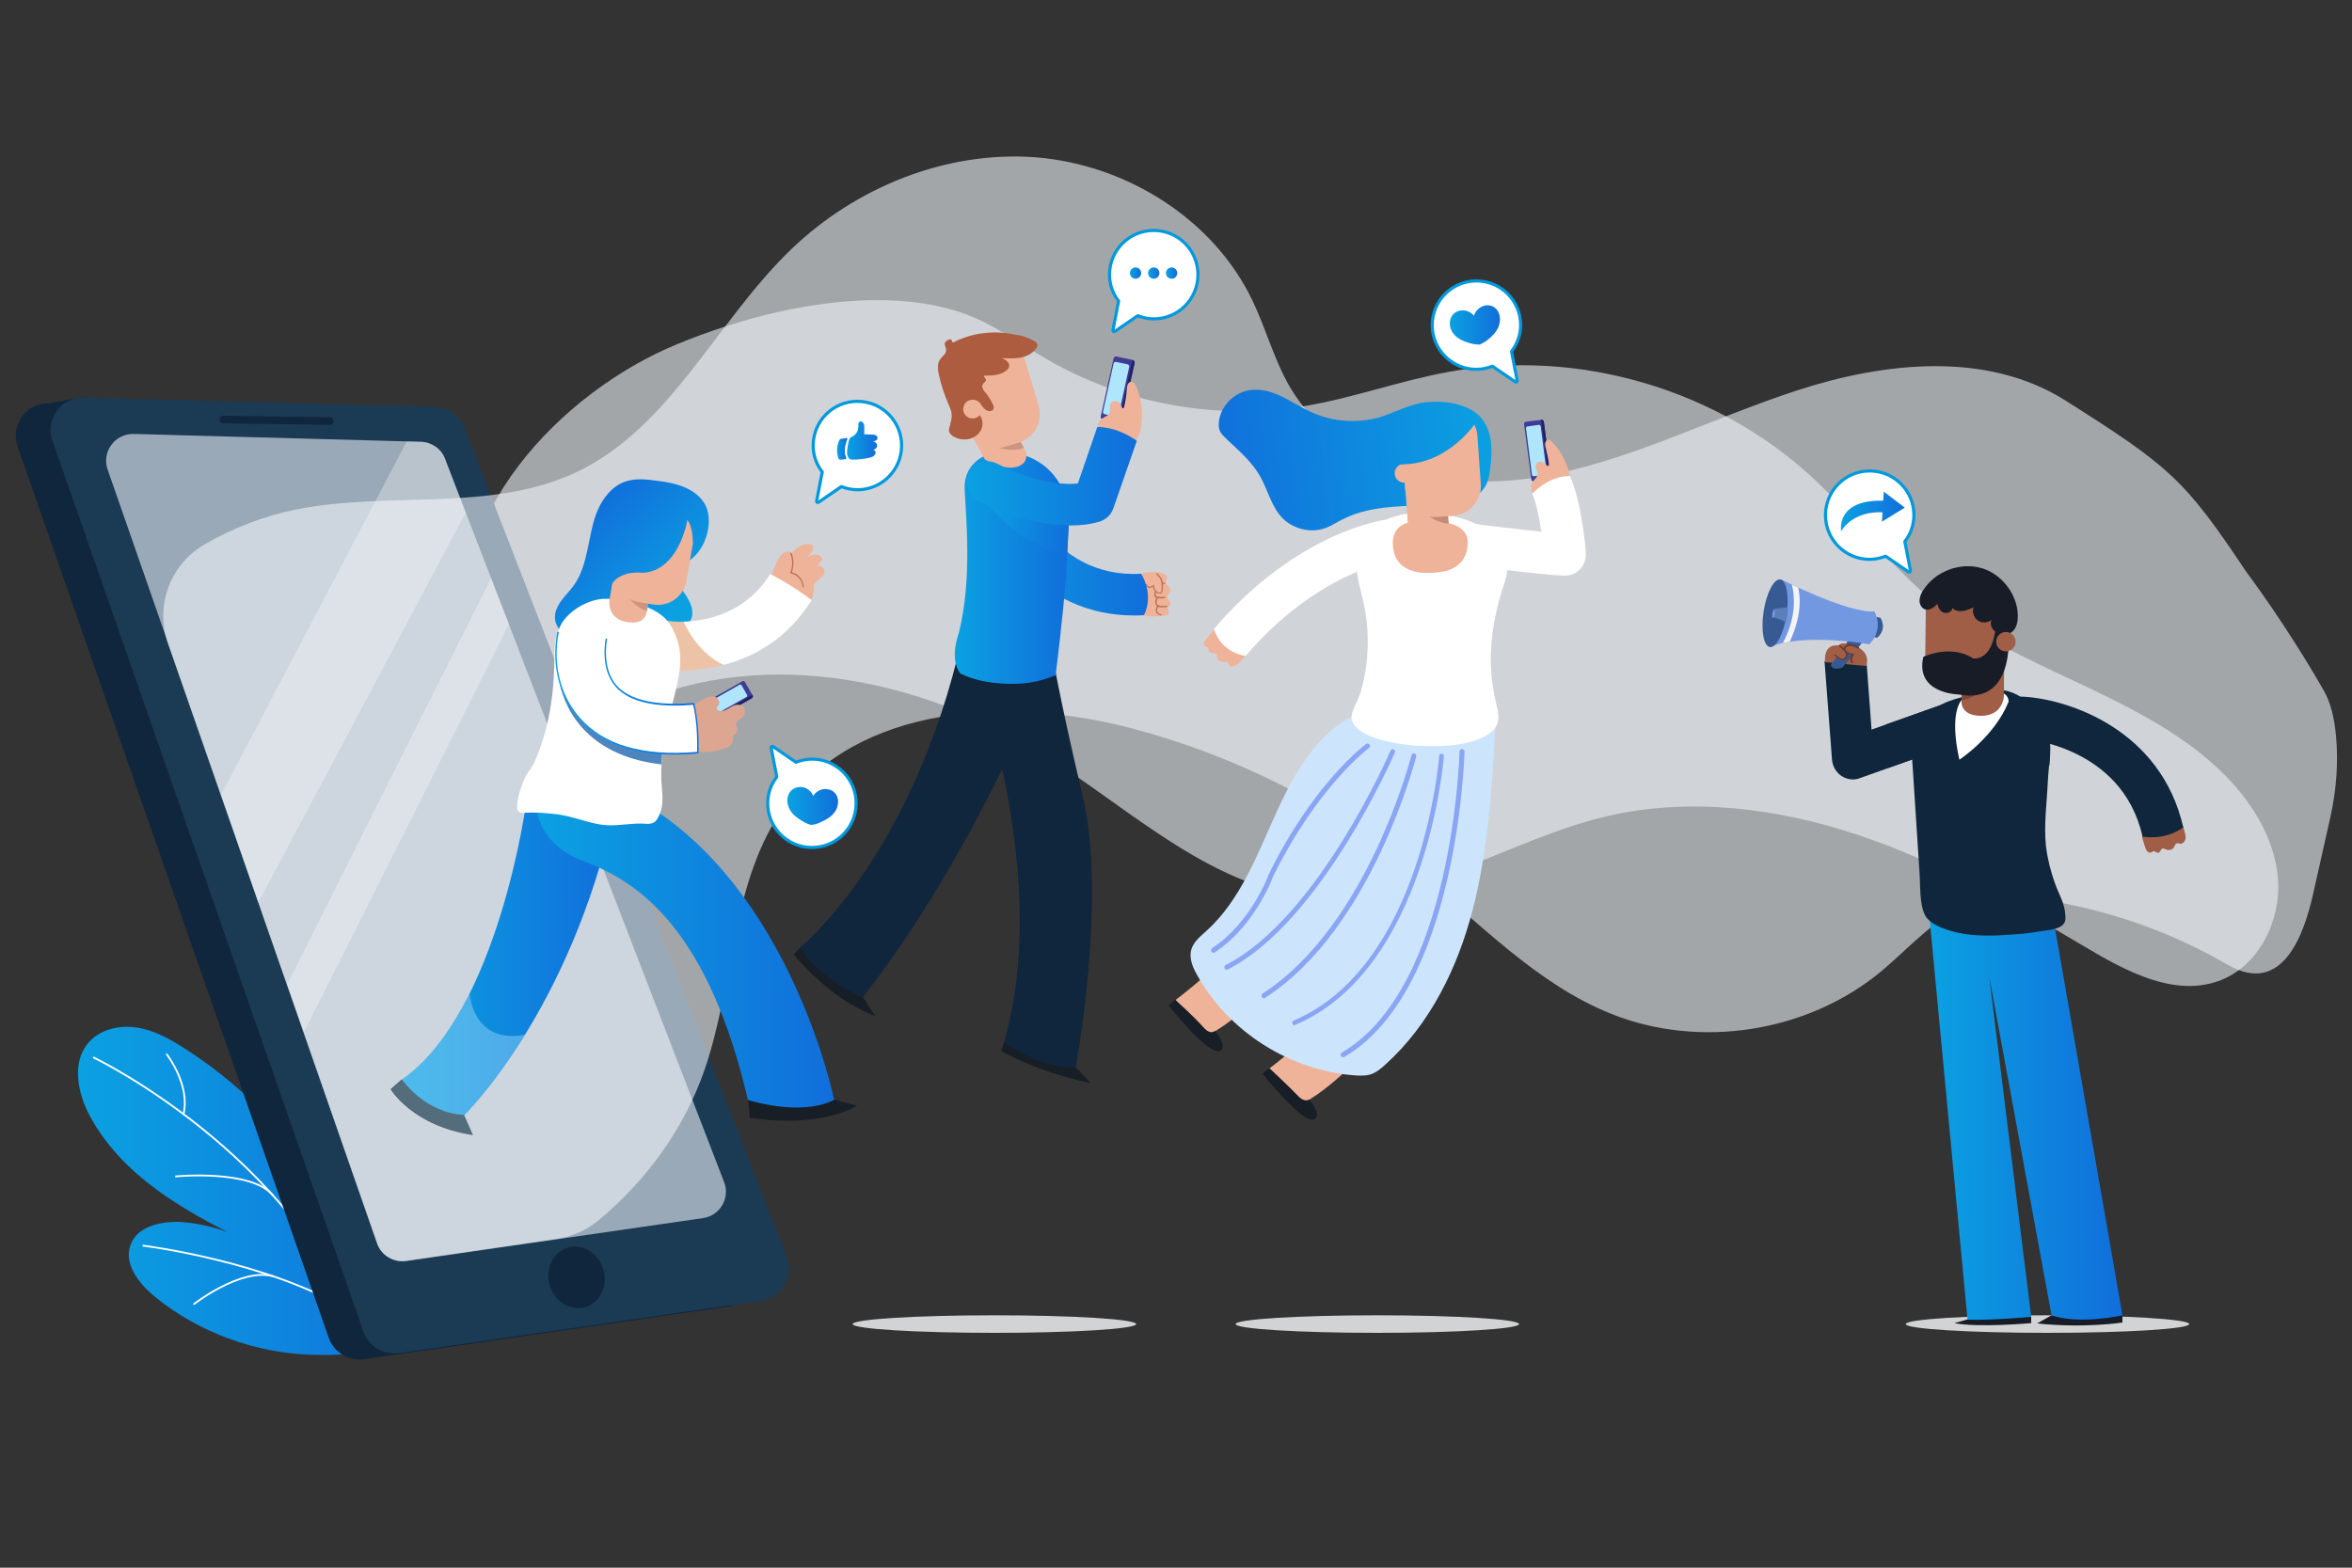 <?xml version="1.0" encoding="utf-8"?>
<!-- Generator: Adobe Illustrator 21.0.0, SVG Export Plug-In . SVG Version: 6.00 Build 0)  -->
<svg version="1.1" xmlns="http://www.w3.org/2000/svg" xmlns:xlink="http://www.w3.org/1999/xlink" x="0px" y="0px"
	 viewBox="0 0 750 500" style="enable-background:new 0 0 750 500;" xml:space="preserve">
<rect x="0" y="0" width="750" height="500" fill="#333333" stroke="none"/>
<style type="text/css">
	.st0{fill:url(#SVGID_1_);}
	.st1{fill:none;stroke:#FFFFFF;stroke-width:0.567;stroke-linecap:round;stroke-miterlimit:10;}
	.st2{opacity:0.6;fill:#EFF3F8;}
	.st3{fill:#10263C;}
	.st4{fill:#1B3A54;}
	.st5{opacity:0.3;fill:#FFFFFF;}
	.st6{fill:#D1D3D4;}
	.st7{fill:#3E3C96;}
	.st8{fill:#212168;}
	.st9{fill:#AFE5FD;}
	.st10{fill:#EEB399;}
	.st11{fill:#BA7356;}
	.st12{fill:url(#SVGID_2_);}
	.st13{fill:#171E26;}
	.st14{fill:url(#SVGID_3_);}
	.st15{fill:url(#SVGID_4_);}
	.st16{fill:#CC957F;}
	.st17{fill:#AD5C40;}
	.st18{fill:url(#SVGID_5_);}
	.st19{fill:#CCE5FC;}
	.st20{fill:#FFFFFF;}
	.st21{fill:url(#SVGID_6_);}
	.st22{fill:#C18B76;}
	.st23{fill:url(#SVGID_7_);}
	.st24{fill:#8AA5F3;}
	.st25{fill:#375A93;}
	.st26{fill:#7298E2;}
	.st27{fill:#5A7FBA;}
	.st28{fill:#F4F4F4;}
	.st29{fill:#A05E47;}
	.st30{fill:#6B3729;}
	.st31{fill:#171C27;}
	.st32{fill:url(#SVGID_8_);}
	.st33{fill:#844535;}
	.st34{fill:#DDA690;}
	.st35{fill:url(#SVGID_9_);}
	.st36{fill:url(#SVGID_10_);}
	.st37{fill:url(#SVGID_11_);}
	.st38{opacity:0.5;fill:#DD8950;}
	.st39{fill:#4F85BF;}
	.st40{fill:url(#SVGID_12_);}
	.st41{fill:url(#SVGID_13_);}
	.st42{opacity:0.4;fill:#AFE5FD;}
	.st43{fill:#FFFFFF;stroke:#0099DD;stroke-linecap:round;stroke-linejoin:round;stroke-miterlimit:10;}
	.st44{fill:url(#SVGID_14_);}
	.st45{fill:url(#SVGID_15_);}
	.st46{fill:url(#SVGID_16_);}
	.st47{fill:url(#SVGID_17_);}
	.st48{fill:url(#SVGID_18_);}
	.st49{fill:url(#SVGID_19_);}
	.st50{fill:url(#SVGID_20_);}
	.st51{fill:url(#SVGID_21_);}
</style>
<g id="Background">
</g>
<g id="Objects">
	<g>
		<g>
			<g>
				<linearGradient id="SVGID_1_" gradientUnits="userSpaceOnUse" x1="24.9" y1="379.823" x2="143.408" y2="379.823">
					<stop  offset="0" style="stop-color:#0BA1E1"/>
					<stop  offset="1" style="stop-color:#116EDB"/>
				</linearGradient>
				<path class="st0" d="M49.4,413.6c-5-4.1-10-10.4-7.8-16.5c2.2-6.2,10.3-7.8,16.9-7.3c8.6,0.8,16.9,3.5,24.2,8.1
					c-21-10-43-21.5-54-41.9c-3.9-7.2-5.9-16.9-0.7-23.2c3.6-4.4,9.8-5.9,15.4-5.1c5.6,0.8,10.7,3.6,15.5,6.7
					c21.6,13.8,39.4,33.5,50.8,56.4c-3.2-8.8-2.3-19,2.5-27c1.6-2.7,3.8-5.3,6.7-6.5c4.7-2,10.3-0.2,14.3,3
					c6.4,5.1,9.7,13.5,10,21.7c0.3,8.2-2.1,16.3-5.5,23.8c-3.8,8.3-9.5,16.7-16.9,22.2c-5.9,4.4-14,4.3-21.1,4.1
					C81.6,431.6,63.5,425.1,49.4,413.6z"/>
				<g>
					<path class="st1" d="M29.9,337.3c0,0,63.6,30.6,84.8,88.8"/>
					<path class="st1" d="M124.8,361c0,0,5.1,42.1-11.9,60.4"/>
					<path class="st1" d="M45.7,397.3c0,0,39.7,4.9,65.8,20.8"/>
					<path class="st1" d="M53.2,336.3c0,0,7.6,9.8,5.3,19.1"/>
					<path class="st1" d="M56.1,375.2c0,0,23.9-2.3,30.9,6"/>
					<path class="st1" d="M139.2,379.8c0,0-3.5,11.2-15.4,16.6"/>
					<path class="st1" d="M61.9,415.9c0,0,14.7-11.5,25-8.9"/>
				</g>
			</g>
			<path class="st2" d="M243.9,100.5c22.5-5.6,47.4-7.3,66.3,0.6c8.3,3.5,15.7,8.9,23.5,13.4c24.6,14.3,54.3,19.7,82.4,15
				c15.5-2.6,30.4-8.1,45.9-10.9c41.6-7.6,86.4,5.7,117.1,34.8c12.7,12,23.1,26.5,36.6,37.7c27.5,22.7,65.9,29.8,91.9,54.3
				c9.8,9.3,17.7,21.4,18.8,34.9c1,13.5-6.3,28.1-19,32.6c-14.3,5.1-29.6-3.2-42.7-11c-23.2-13.8-46.9-27.2-72.5-35.7
				c-25.6-8.5-53.4-12-79.7-5.9c-31.3,7.3-60.1,28.1-92.2,26c-32.8-2.1-58.6-27.3-86.4-44.9c-40.5-25.8-94.1-36.3-136.7-14.4
				c-6.2,3.2-12.4,7.1-19.4,7.7c-12.5,1-23.5-9.6-27.1-21.6c-13.1-43.7,24.8-85.2,61.9-101.9C221.7,107.2,232.5,103.4,243.9,100.5z"
				/>
			<g>
				<path class="st3" d="M239.8,402.6L137,138.2c-1.5-3.9-5.2-6.5-9.4-6.6l-101.7-2.8l0.3-2.1l-10.5,1.9l0,0c-1.7,0-3.2,0.3-4.6,0.9
					l0,0c0,0,0,0,0,0c-4.6,2.1-7.3,7.6-5.5,12.9l99.2,284.2c1.6,4.7,6.4,7.6,11.3,6.9l115.5-16.7
					C238.2,415.7,242.2,408.9,239.8,402.6z"/>
				<path class="st4" d="M16.7,140.5l99.2,284.2c1.6,4.7,6.4,7.6,11.3,6.9l115.5-16.7c6.6-1,10.6-7.8,8.2-14L148.1,136.4
					c-1.5-3.9-5.2-6.5-9.4-6.6l-111.9-3C19.6,126.5,14.3,133.7,16.7,140.5z"/>
				<path class="st2" d="M34.3,149.7l86,246.9c1.3,3.8,5.2,6.2,9.3,5.6l94.6-13.7c5.4-0.8,8.7-6.4,6.7-11.5l-89-230.7
					c-1.2-3.2-4.3-5.3-7.7-5.4l-91.6-2.5C36.6,138.3,32.4,144.1,34.3,149.7z"/>
				
					<ellipse transform="matrix(0.959 -0.283 0.283 0.959 -107.741 68.629)" class="st3" cx="183.8" cy="407.5" rx="8.9" ry="9.9"/>
				<path class="st3" d="M105.3,135.5L71.1,135c-0.6,0-1.1-0.5-1.1-1.1l0-0.2c0-0.6,0.5-1.1,1.1-1.1l34.2,0.5c0.6,0,1.1,0.5,1.1,1.1
					l0,0.2C106.3,135,105.9,135.5,105.3,135.5z"/>
			</g>
			<path class="st2" d="M743.2,260.2c1.8-8.4,2.5-16.9,1.7-25.5c-0.5-5.4-1.6-10.6-4.1-14.8c-12.4-21.6-24.4-37.3-24.5-37.5
				c-19.7-29.5-24.2-33.5-57.9-54.8c-24.9-15.6-57.3-12.2-85.3-3.1c-28,9.1-54.5,23.2-83.5,27.8c-29,4.6-62.9-3.2-78-28.4
				c-5.2-8.7-7.8-18.8-12.2-28c-12.4-26-40.1-43.3-68.8-45.7c-28.7-2.3-57.8,9.5-78.5,29.5c-23.7,22.9-38.2,56.4-67.9,70.7
				c-27.4,13.2-60,6.1-89.8,12.1c-10.3,2.1-20.1,5.9-29.1,11.1c-11,6.3-15.9,19.5-11.8,31.5l66.7,191.4c1.3,3.8,5.2,6.2,9.3,5.6
				l48.1-7c4.7-0.7,9.2-2.6,12.9-5.6c15.4-12.7,27.5-29.2,34.1-48.1c9.7-27.9,8.3-60.2,25.5-84.1c23.6-32.7,71.8-35.3,110.8-25
				c33,8.7,64.2,24.4,90.8,45.8c20.1,16.1,38.3,35.8,62.2,45.3c28.1,11.2,62.2,5.9,85.6-13.3c9.7-8,18.1-18.3,30-22.2
				c8.3-2.7,17.2-1.9,25.8-0.3c19.2,3.4,37.8,10.1,54.7,19.9c0.1,0.1,0.3,0.2,0.4,0.2c17.6,10.2,24.4-10.1,27.2-22.6L743.2,260.2z"
				/>
			<g>
				<path class="st5" d="M141.9,146.3c-1.2-3.2-4.3-5.3-7.7-5.4l-4.5-0.1L70.5,253.5l11.9,34.3l66.1-124.3L141.9,146.3z"/>
				<path class="st5" d="M156.6,184.4L91.6,314l5.3,15.2c20.4-40.5,45.2-89.7,65.4-130.1L156.6,184.4z"/>
			</g>
		</g>
		<g>
			<g>
				<ellipse class="st6" cx="317.1" cy="422.3" rx="45.2" ry="2.8"/>
				<g>
					<g>
						<path class="st7" d="M356.8,134.8l-5.2-1.1c-0.4-0.1-0.7-0.5-0.6-0.9l4.1-18.5c0.1-0.4,0.5-0.7,0.9-0.6l5.2,1.1
							c0.4,0.1,0.7,0.5,0.6,0.9l-4.1,18.5C357.6,134.7,357.2,134.9,356.8,134.8z"/>
						<path class="st8" d="M357.7,134.2l4.1-18.4c0.1-0.4-0.2-0.8-0.6-0.9l-0.1,0l-4.4,19.9l0.1,0
							C357.1,134.9,357.6,134.6,357.7,134.2z"/>
						<path class="st9" d="M356,132.9l-3.8-0.8c-0.3-0.1-0.5-0.4-0.5-0.7l3.4-15.5c0.1-0.3,0.4-0.5,0.7-0.5l3.8,0.8
							c0.3,0.1,0.5,0.4,0.5,0.7l-3.4,15.5C356.7,132.7,356.4,132.9,356,132.9z"/>
					</g>
					<path class="st10" d="M351.9,133.2c0.6-0.4,1.4-0.6,1.8-1.3c0.5-0.8,0-1.9,0.3-2.9c0.3-0.9,1.5-1.4,2.3-1
						c0.7,0.3,1.1,1.1,1.4,1.8c0.1,0.1,0.1,0.3,0.3,0.4c0.3,0.1,0.5-0.3,0.5-0.6c0.4-1.8,0.7-3.6,0.8-5.4c0-0.5,0.1-1.1,0.3-1.6
						c0.2-0.5,0.7-0.9,1.3-0.8c0.7,0.1,1.1,0.8,1.4,1.4c1.8,4.2,2.3,8.9,1.5,13.3c-0.1,0.7-0.3,1.4-0.5,2c-0.3,0.7-0.6,1.3-1,2
						c-0.2,0.4-0.4,0.7-0.7,1c-0.6,0.5-1.4,0.7-2.2,0.7c-3,0.1-5.8-1.3-8.1-3.2c-1-0.8-1.6-1.8-1.3-3.1
						C350.1,134.9,350.9,133.8,351.9,133.2z"/>
					<path class="st10" d="M368.4,182.5c1.2,0,2.4,0.2,3.3,0.9c0.2,0.2,0.4,0.3,0.4,0.6c0.2,0.6-0.5,1.3-0.4,1.9
						c0.1,0.4,0.5,0.7,0.9,1c0.7,0.7,0.8,2,0.1,2.7c-0.2,0.2-0.4,0.3-0.5,0.6c-0.1,0.3,0,0.7,0.3,1c0.2,0.3,0.5,0.6,0.6,0.9
						c0.2,0.4,0.1,0.9-0.2,1.2c-0.2,0.2-0.4,0.3-0.5,0.5c-0.2,0.5,0.3,1.1,0.3,1.6c0,0.3-0.3,0.6-0.6,0.8c-0.3,0.1-0.6,0.2-1,0.2
						c-2,0.2-4.1,0.4-6.1-0.1c-0.2-0.1-0.4-0.1-0.6-0.3c-0.2-0.2-0.3-0.5-0.4-0.7c-1.2-2.8-1.6-5.9-1.4-8.9c0.1-1,0.2-2.8,1.2-3.3
						C365,182.4,367.1,182.5,368.4,182.5z"/>
					<path class="st11" d="M369.8,189.3c-0.1,0-0.2,0-0.3,0c-1-0.2-1.7-1.1-1.9-2.2c-0.3,0.2-0.6,0.4-1,0.4c-0.6,0-1.2-0.4-1.2-1
						c0-0.1,0.1-0.2,0.2-0.2c0.1,0,0.2,0.1,0.2,0.2c0,0.4,0.4,0.6,0.8,0.6c0.5,0,0.9-0.3,1.1-0.5c0.1-0.1,0.2-0.1,0.2,0
						c0.1,0,0.1,0.1,0.1,0.2c0,1,0.7,2,1.6,2.2c0.2,0,0.3,0,0.4,0c0.3-0.1,0.4-0.4,0.4-1.1c0.1-1.4,0-2.8-0.8-3.8
						c-0.1-0.1-0.2-0.2-0.3-0.3c-0.2-0.2-0.4-0.4-0.6-0.7c-0.1-0.1,0-0.2,0.1-0.3c0.1-0.1,0.2,0,0.3,0.1c0.1,0.2,0.3,0.4,0.5,0.6
						c0.1,0.1,0.2,0.2,0.3,0.3c1,1.1,1,2.6,0.9,4.1c0,0.5-0.1,1.2-0.7,1.5C370.1,189.3,370,189.3,369.8,189.3z"/>
					<path class="st11" d="M370.2,190.9c-1,0-1.7-0.2-2-0.7c-0.4-0.7,0.2-1.7,0.2-1.7c0.1-0.1,0.2-0.1,0.3-0.1
						c0.1,0.1,0.1,0.2,0.1,0.3c0,0-0.5,0.7-0.2,1.2c0.2,0.3,0.8,0.7,2.9,0.4c0.1,0,0.2,0.1,0.2,0.2c0,0.1-0.1,0.2-0.2,0.2
						C371,190.8,370.6,190.9,370.2,190.9z"/>
					<path class="st11" d="M371.2,193.7c-0.6,0-1.2,0-1.2,0c-0.8-0.1-1.3-0.4-1.5-0.9c-0.5-1,0.3-2.3,0.4-2.4
						c0.1-0.1,0.2-0.1,0.3-0.1c0.1,0.1,0.1,0.2,0.1,0.3c0,0-0.7,1.2-0.4,2c0.2,0.3,0.6,0.6,1.2,0.6c0,0,0,0,0,0c0,0,1.3,0.1,2,0
						c0.1,0,0.2,0.1,0.2,0.2c0,0.1-0.1,0.2-0.2,0.2C371.8,193.7,371.5,193.7,371.2,193.7z"/>
					<path class="st11" d="M370.1,196.3C370,196.3,370,196.3,370.1,196.3c-0.9-0.3-1.4-0.7-1.5-1.2c-0.3-1,0.5-2,0.6-2
						c0.1-0.1,0.2-0.1,0.3,0c0.1,0.1,0.1,0.2,0,0.3c0,0-0.7,0.9-0.5,1.6c0.1,0.4,0.5,0.7,1.2,0.9c0.1,0,0.2,0.2,0.1,0.3
						C370.2,196.3,370.2,196.3,370.1,196.3z"/>
					<path class="st11" d="M371.4,186.2h-0.7c-0.1,0-0.2-0.1-0.2-0.2c0-0.1,0.1-0.2,0.2-0.2h0.7c0.1,0,0.2,0.1,0.2,0.2
						C371.6,186.1,371.5,186.2,371.4,186.2z"/>
					<linearGradient id="SVGID_2_" gradientUnits="userSpaceOnUse" x1="310.963" y1="171.993" x2="366.007" y2="171.993">
						<stop  offset="0" style="stop-color:#0BA1E1"/>
						<stop  offset="1" style="stop-color:#116EDB"/>
					</linearGradient>
					<path class="st12" d="M363.9,183c-29.9,1.7-39.5-29.3-39.9-30.7c-1-3.5-4.7-5.5-8.2-4.5c-3.5,1-5.6,4.7-4.5,8.2
						c4.1,14.3,19.8,40.3,50.3,40.3c1,0,2.1,0,3.2-0.1C368.1,189.4,363.9,183,363.9,183z"/>
					<path class="st13" d="M255.1,302.3l-2,2.1c0,0,10.7,13.8,26,19.7l-3.9-6.1L255.1,302.3z"/>
					<path class="st13" d="M320.2,332.3l-1,2.9c0,0,11,6.5,28.7,10.3l-4.8-5L320.2,332.3z"/>
					<path class="st3" d="M306.9,203.1c0,0,29.8,71.5,13.3,129.2c0,0,9.9,8.2,22.8,8.2c0,0,10.1-53.8,2.2-86.8
						c-7.8-32.9-10.2-48.1-10.2-48.1L306.9,203.1z"/>
					<path class="st3" d="M337.1,206.4c0,0-24.9,64.5-62,111.7c0,0-13-5.3-20.1-15.8c0,0,36.1-28.8,51.9-99.3L337.1,206.4z"/>
					<linearGradient id="SVGID_3_" gradientUnits="userSpaceOnUse" x1="304.584" y1="181.127" x2="340.852" y2="181.127">
						<stop  offset="0" style="stop-color:#0BA1E1"/>
						<stop  offset="1" style="stop-color:#116EDB"/>
					</linearGradient>
					<path class="st14" d="M316.1,144.6c1.7-0.3,3.6-0.5,5.6-0.5c14,1.8,17.9,12.4,18.9,17.1c0.2,1.5,0.2,3.4,0.2,5.5l-0.8,16.3
						c-1.2,15.5-3.4,32.4-3.4,32.4c-4.1,1.5-7.9,2.9-15.2,2.7c-7.2-0.2-12-1.7-15.2-3.3c-3.6-4.8-0.5-12.7-0.5-12.7
						c4.4-17.5,2.3-36.9,1.9-46.2C307.3,146.8,315.7,144.7,316.1,144.6z"/>
					<linearGradient id="SVGID_4_" gradientUnits="userSpaceOnUse" x1="314.426" y1="168.376" x2="340.852" y2="168.376">
						<stop  offset="0" style="stop-color:#0BA1E1"/>
						<stop  offset="1" style="stop-color:#116EDB"/>
					</linearGradient>
					<path class="st15" d="M340.7,161.9l-26.3-2.2c0,0,7.6,12.7,25.9,17.4l0.5-10.4C340.9,164.9,340.8,163.2,340.7,161.9z"/>
					<g>
						<path class="st10" d="M314,146.5c0,0,9.1,5.5,12.8,0.7c1.1-1.9,0-3.7,0-3.7l0,0l-3.8-7.3l-15-1L314,146.5L314,146.5z"/>
						<path class="st16" d="M312.8,140.7l11.6-1.8l2.1,4C320.6,145,312.8,140.7,312.8,140.7z"/>
						<path class="st10" d="M320,142.6l4.8-1.4c5-1.5,7.9-6.8,6.4-11.8l-4.4-14.8c-1.5-5-6.8-7.9-11.8-6.4l-4.8,1.4
							c-5,1.5-7.9,6.8-6.4,11.8l4.4,14.8C309.6,141.2,315,144.1,320,142.6z"/>
					</g>
					<path class="st17" d="M329.7,108.7c0.4,0.2,0.8,0.5,1,0.9c0.3,0.6-0.1,1.3-0.5,1.8c-1.2,1.5-3.1,2.4-5,2.7
						c-1.9,0.3-3.8,0.2-5.8,0.1c0.6,0.3,1.2,0.5,1.7,1c0.5,0.4,0.8,1.1,0.7,1.7c-0.1,0.5-0.5,0.9-0.8,1.2c-1.9,1.6-4.6,1.7-7.2,1.7
						c-0.2,0.4,0.5,0.8,0.6,1.3c0.1,0.5-0.6,0.9-0.9,1.3c-0.4,0.5-0.3,1.1-0.1,1.6c0.2,0.5,0.6,1,1,1.4c0.9,1.1,1.6,2.3,2.2,3.6
						c0.2,0.3,0.3,0.7,0.3,1.1c-0.1,0.8-1,1.2-1.8,1c-0.7-0.2-1.3-0.8-1.8-1.4c-0.5-0.6-0.9-1.3-1.5-1.7c-0.2-0.1-0.4-0.2-0.7-0.2
						c-0.4,0-0.7,0.4-0.8,0.8c-0.2,0.8,0.2,1.6,0.7,2.3c0.5,0.6,1.2,1.1,1.6,1.8c0.9,1.3,0.9,3.1,0.2,4.5c-0.7,1.4-2.2,2.4-3.7,2.8
						c-1.8,0.4-3.8,0.1-5.4-1c-0.5-0.4-1-0.9-1.1-1.5c0-0.3,0-0.7,0.1-1c0.4-1.6,1-3.2,0.7-4.9c-0.2-1-0.6-1.9-1-2.8
						c-1.3-3-2.3-6.1-3-9.2c-0.4-1.7-0.6-3.6,0.4-5c0.7-1,2-1.8,1.9-3c0-0.8-0.6-1.5-0.4-2.2c0.1-0.3,0.4-0.6,0.7-0.8
						c0.5-0.3,1.2-0.6,1.5-0.1c0.1,0.3,0.1,0.7,0.4,0.7c0.1,0,0.2,0,0.3-0.1c6.1-3.1,13.2-3.8,19.8-2.3
						C326,107,327.9,107.7,329.7,108.7z"/>
					
						<ellipse transform="matrix(0.889 -0.457 0.457 0.889 -25.303 156.359)" class="st10" cx="310.3" cy="130.4" rx="3" ry="3"/>
					<linearGradient id="SVGID_5_" gradientUnits="userSpaceOnUse" x1="308.298" y1="151.928" x2="362.415" y2="151.928">
						<stop  offset="0" style="stop-color:#0BA1E1"/>
						<stop  offset="1" style="stop-color:#116EDB"/>
					</linearGradient>
					<path class="st18" d="M349.9,136.2l-6.2,18c-9.6,1-21.4-4-25.5-6.2c-3.2-1.8-7.3-0.6-9,2.6c-1.8,3.2-0.6,7.3,2.6,9
						c0.7,0.4,14.7,8,29.4,8c3.1,0,6.2-0.3,9.3-1.2c2.1-0.6,3.8-2.2,4.5-4.2l7.5-21.6C355.7,135.8,349.9,136.2,349.9,136.2z"/>
				</g>
			</g>
			<g>
				<ellipse class="st6" cx="439.2" cy="422.3" rx="45.2" ry="2.8"/>
				<g>
					<path class="st10" d="M395.6,210.9c-0.7,0.8-1.6,1.5-2.7,1.7c-0.2,0-0.5,0-0.6-0.1c-0.5-0.3-0.5-1.2-1.1-1.4
						c-0.4-0.2-0.8,0-1.2,0c-0.9,0.1-1.8-0.7-1.9-1.6c0-0.2,0-0.5-0.1-0.7c-0.2-0.3-0.5-0.4-0.9-0.5c-0.3,0-0.7,0-1-0.1
						c-0.4-0.1-0.7-0.5-0.7-0.9c0-0.2,0-0.4-0.1-0.6c-0.2-0.5-0.9-0.4-1.3-0.8c-0.2-0.2-0.2-0.6-0.1-0.9s0.3-0.6,0.5-0.8
						c1.1-1.5,2.3-3.1,3.9-4.1c0.2-0.1,0.4-0.2,0.6-0.2c0.3,0,0.5,0,0.8,0.1c2.6,0.9,5.1,2.5,7,4.6c0.6,0.7,1.8,1.9,1.6,2.9
						C397.8,208.5,396.5,209.9,395.6,210.9z"/>
					<path class="st10" d="M444.1,326.2c0,0-17.1,19.9-28.7,25.7c0,0-6.2-3.1-10.9-10.9c0,0,15.3-11.5,22.5-21.2
						C427,319.7,440.1,321.5,444.1,326.2z"/>
					<path class="st10" d="M414.5,304.1c0,0-17.1,19.9-28.7,25.7c0,0-6.2-3.1-10.9-10.9c0,0,15.3-11.5,22.5-21.2
						C397.3,297.7,410.4,299.4,414.5,304.1z"/>
					<path class="st19" d="M470.4,225.4c-15.3-3.1-34.8-2.8-46.8,8.4c-7.3,6.8-12.3,15.9-16.4,24.9c-6.2,13.6-11.5,28.3-22.6,38.3
						c-1.9,1.7-4,3.4-4.7,5.8c-0.8,2.8,0.4,5.7,1.9,8.3c10.1,18.1,29.8,30.5,50.5,31.9c1.4,0.1,2.9,0.1,4.3-0.2
						c2-0.5,3.7-1.9,5.2-3.3c14.2-12.8,23-30.8,27.8-49.3c4.8-18.5,6-37.8,7.2-56.9c0.1-1.5,0.2-3.2-0.6-4.5
						C475.2,226.6,472.7,225.9,470.4,225.4z"/>
					<g>
						<path class="st7" d="M494,152.9l-4.9,0.6c-0.4,0.1-0.7-0.2-0.8-0.6l-2.3-17.6c-0.1-0.4,0.2-0.7,0.6-0.8l4.9-0.6
							c0.4-0.1,0.7,0.2,0.8,0.6l2.3,17.6C494.7,152.5,494.4,152.9,494,152.9z"/>
						<path class="st8" d="M494.6,152.1l-2.3-17.6c-0.1-0.4-0.4-0.7-0.8-0.6l-0.1,0l2.5,19l0.1,0
							C494.4,152.9,494.7,152.5,494.6,152.1z"/>
						<path class="st9" d="M492.7,151.4l-3.6,0.5c-0.3,0-0.6-0.2-0.6-0.5l-1.9-14.8c0-0.3,0.2-0.6,0.5-0.6l3.6-0.5
							c0.3,0,0.6,0.2,0.6,0.5l1.9,14.8C493.3,151.1,493,151.4,492.7,151.4z"/>
					</g>
					<path class="st10" d="M489.2,153.1c0.4-0.5,1-1,1.1-1.7c0.1-0.9-0.6-1.7-0.6-2.6c0-0.9,0.8-1.7,1.7-1.6
						c0.7,0.1,1.3,0.6,1.8,1.2c0.1,0.1,0.2,0.2,0.4,0.2c0.3,0,0.3-0.4,0.3-0.7c-0.2-1.7-0.6-3.4-1-5c-0.1-0.5-0.3-1-0.2-1.5
						c0.1-0.5,0.4-1,0.8-1.1c0.6-0.2,1.2,0.3,1.6,0.8c2.9,3.1,4.9,7.1,5.6,11.3c0.1,0.6,0.2,1.3,0.2,1.9c0,0.7-0.1,1.4-0.2,2
						c-0.1,0.4-0.1,0.8-0.3,1.1c-0.3,0.7-1,1.1-1.7,1.3c-2.6,1-5.6,0.7-8.2-0.2c-1.1-0.4-2-1-2.2-2.3
						C488.1,155.1,488.5,154,489.2,153.1z"/>
					<path class="st20" d="M449.7,171.5c-0.5-3.6-3.8-6.2-7.4-5.8c-1.2,0.1-28.7,3.9-55.2,34.9c2.5,7.9,10.1,8.6,10.1,8.6
						c22.8-26.7,46.4-30.3,46.8-30.3C447.6,178.4,450.1,175.1,449.7,171.5z"/>
					<path class="st20" d="M500.6,151.8c-7,0-12,5.7-12,5.7c1.2,2.5,2.2,7.4,2.9,12.1c-7.5-0.8-17.6-2-22.1-2.6
						c-3.6-0.5-7,2.1-7.5,5.7c-0.5,3.6,2.1,7,5.7,7.5c1,0.1,24,3.2,31.3,3.4c0.1,0,0.1,0,0.2,0c1.8,0,3.6-0.8,4.8-2.1
						c1.3-1.4,1.9-3.3,1.8-5.2C505.6,174.4,504.1,159.1,500.6,151.8z"/>
					<linearGradient id="SVGID_6_" gradientUnits="userSpaceOnUse" x1="477.375" y1="138.299" x2="384.537" y2="149.71">
						<stop  offset="0" style="stop-color:#0BA1E1"/>
						<stop  offset="1" style="stop-color:#116EDB"/>
					</linearGradient>
					<path class="st21" d="M450.4,129.2c-3.5,1.1-6.8,2.7-10.2,3.8c-7.1,2.1-15,1.6-21.7-1.4c-3.4-1.5-6.4-3.5-9.7-5.1
						c-3.3-1.6-7-2.7-10.6-2c-4.6,0.8-8.5,4.6-9.4,9.2c-0.2,1.1-0.3,2.4,0.1,3.5c0.4,1.2,1.4,2,2.3,2.9c3.8,3.6,7.9,7.1,10.5,11.6
						c2.6,4.5,3.7,10,7.4,13.7c3.5,3.4,9,4.7,13.6,3c1.9-0.7,3.5-1.8,5.3-2.7c9.7-5,21.2-4.1,32.2-4.8c5.2-0.3,11.2-1.5,13.6-6.1
						c0.9-1.7,1.2-3.6,1.4-5.4c0.4-3.1,0.6-6.2,0.1-9.3s-1.9-6.1-4.3-8.1C465.8,127.7,456.5,127.3,450.4,129.2z"/>
					<path class="st20" d="M480.7,180.9c0,1.6-0.4,3.2-1,5.1c-2.4,7.1-4,14.6-4.3,22.1c-0.2,5.5,0.4,10.9,1.7,16.3
						c0.8,3.3,1.5,6.3-1.3,8.8c-5.6,5-17.6,5.1-24.5,4.6c-4.4-0.3-19.1-2.1-20.3-8.5c-0.4-2.1,2.3-6.4,2.9-8.5
						c0.8-2.9,1.4-5.8,1.8-8.8c0.7-5.7,0.6-11.6-0.4-17.3c-1.4-8-5.2-15.6-0.3-23c4.9-7.5,14.5-8.8,22.7-7.9c8.3,0.8,18.3,3.7,22,12
						C480.4,177.7,480.7,179.3,480.7,180.9z"/>
					<path class="st10" d="M450.9,166.4c0,0-8.3,0-6.5,9.2c1.8,9.2,14.1,6.9,14.1,6.9s10-0.1,9.5-10.2c0,0,0-6.4-11.9-5.9H450.9z"/>
					<g>
						<path class="st10" d="M461.4,159.4l0.6,8.5c0,0,0.2,4.1-6.1,4.3c-6.3,0.2-7-5.5-7-5.5l-1-14.2L461.4,159.4z"/>
						<path class="st22" d="M450.2,159.6l11.4,2.9l0.3,4.5C455.7,166.7,450.2,159.6,450.2,159.6z"/>
						<path class="st10" d="M458.3,164.9l5.1-0.4c5.2-0.4,9.2-5,8.8-10.2l-1.1-15.4c-0.4-5.2-5-9.2-10.2-8.8l-5.1,0.4
							c-5.2,0.4-9.2,5-8.8,10.2l1.1,15.4C448.5,161.3,453.1,165.2,458.3,164.9z"/>
						
							<ellipse transform="matrix(0.997 -7.239079e-02 7.239079e-02 0.997 -9.754 32.823)" class="st10" cx="447.9" cy="151" rx="3" ry="3"/>
					</g>
					<linearGradient id="SVGID_7_" gradientUnits="userSpaceOnUse" x1="477.031" y1="135.5" x2="384.193" y2="146.911">
						<stop  offset="0" style="stop-color:#0BA1E1"/>
						<stop  offset="1" style="stop-color:#116EDB"/>
					</linearGradient>
					<path class="st23" d="M470.8,134.5c0,0-8.8,13.8-24.1,13.6c0,0-4.2-18.1,10.6-19.3C457.3,128.8,464.2,127.9,470.8,134.5z"/>
					<path class="st24" d="M428.3,337.2c-0.3,0-0.5-0.1-0.7-0.4c-0.2-0.4-0.1-0.9,0.3-1.1c35.5-20.8,37.5-95.3,37.5-96
						c0-0.4,0.4-0.8,0.8-0.8c0.4,0,0.8,0.4,0.8,0.8c0,0.8-2,76.1-38.3,97.4C428.6,337.2,428.5,337.2,428.3,337.2z"/>
					<path class="st24" d="M412.8,327c-0.3,0-0.6-0.2-0.7-0.5c-0.2-0.4,0-0.9,0.4-1c41.2-17.5,46.4-83.7,46.4-84.4
						c0-0.4,0.4-0.8,0.8-0.7c0.4,0,0.8,0.4,0.7,0.8c0,0.7-5.3,67.8-47.4,85.7C413,326.9,412.9,327,412.8,327z"/>
					<path class="st24" d="M403.1,318.4c-0.3,0-0.5-0.1-0.7-0.4c-0.2-0.4-0.1-0.8,0.2-1.1c33.7-21.8,47.3-75.5,47.5-76
						c0.1-0.4,0.5-0.7,0.9-0.6c0.4,0.1,0.7,0.5,0.6,0.9c-0.1,0.5-13.9,54.9-48.1,77C403.4,318.4,403.2,318.4,403.1,318.4z"/>
					<path class="st24" d="M391.2,309.3c-0.3,0-0.6-0.2-0.7-0.4c-0.2-0.4,0-0.9,0.3-1.1c29.5-15,52.4-67.9,52.6-68.4
						c0.2-0.4,0.6-0.6,1-0.4c0.4,0.2,0.6,0.6,0.4,1c-0.2,0.5-23.3,53.9-53.3,69.2C391.4,309.3,391.3,309.3,391.2,309.3z"/>
					<path class="st24" d="M387,303.9c-0.3,0-0.5-0.1-0.7-0.4c-0.2-0.4-0.1-0.8,0.2-1.1c12.3-8,18-23.2,18-23.4
						c14.2-29.1,30.9-41.6,31.1-41.7c0.3-0.3,0.8-0.2,1.1,0.2c0.3,0.3,0.2,0.8-0.2,1.1c-0.2,0.1-16.6,12.5-30.6,41.1
						c-0.2,0.6-5.9,15.8-18.6,24.1C387.3,303.9,387.2,303.9,387,303.9z"/>
					<path class="st13" d="M374.8,318.9l-2.2,1.7c0,0,13.4,17.1,16.7,14.4c0,0,2.2-1-1.9-6.2c0,0-1.3,1.5-3.7-1.2
						C380.7,324.2,374.8,318.9,374.8,318.9z"/>
					<path class="st13" d="M404.8,340.7l-2.2,1.7c0,0,13.4,17.1,16.7,14.4c0,0,2.3-0.9-1.8-6.1c0,0-1.6,1.1-3.7-1.3
						C410.6,346.1,404.8,340.7,404.8,340.7z"/>
				</g>
			</g>
			<g>
				<ellipse class="st6" cx="652.9" cy="422.3" rx="45.2" ry="2.8"/>
				<g>
					<path class="st3" d="M628.4,228.5c-1.2-3.5-5-5.3-8.5-4l-23.1,8.2l-1.7-22.8c-5.9-2.9-13.3,1-13.3,1l2.4,31.5
						c0.2,2.1,1.3,3.9,3,5.1c1.1,0.7,2.4,1.1,3.6,1.1c0.7,0,1.5-0.1,2.2-0.4l31.3-11.1C627.9,235.8,629.7,232,628.4,228.5z"/>
					<path class="st3" d="M628.4,228.5c-1.2-3.5-5-5.3-8.5-4l-18.6,6.6c0.7,3,1.6,8.4,0.8,13.8l22.3-7.9
						C627.9,235.8,629.7,232,628.4,228.5z"/>
					<g>
						<path class="st25" d="M597.3,196.6l2.3,0.4c0,0,2.4,3.4-1,6.4l-2.3-0.4L597.3,196.6z"/>
						<path class="st25" d="M593.7,205.1l-6.2,7.8c0,0-3.2,1.2-3.7-0.8l5.9-8.3C589.8,203.8,593.4,203.6,593.7,205.1z"/>
						<path class="st26" d="M567.8,184.7c0,0,21.5,11,29.9,10.3c0,0,3.3,5.4-1.6,10.5c0,0-20.5-3.7-31.6,0.8L567.8,184.7z"/>
						
							<ellipse transform="matrix(0.152 -0.988 0.988 0.152 286.818 725.288)" class="st25" cx="566.2" cy="195.5" rx="10.9" ry="3.7"/>
						<path class="st27" d="M570.1,193.7l-4.1,0.4l-0.4,2.8l3.9,1.4c0.2-0.7,0.3-1.5,0.5-2.3C570,195.2,570,194.5,570.1,193.7z"/>
						
							<ellipse transform="matrix(0.152 -0.988 0.988 0.152 286.409 724.918)" class="st26" cx="565.7" cy="195.5" rx="1.4" ry="0.4"/>
						<path class="st28" d="M573.4,187.4c-0.7-0.3-1.4-0.6-2-0.9c0.7,2.8,1.8,9.8-2.9,18.6c0.7-0.2,1.4-0.3,2.2-0.4
							C572.3,201.3,575,194.3,573.4,187.4z"/>
					</g>
					<path class="st29" d="M588.7,205.3c-2.2-0.4-2.2,0.6-2.2,0.6c-5.4-0.8-4.5,5.3-4.5,5.3l2.4,0.2l0,0c0.1-0.1,1.4-1.9,1.3-1.9
						c0,0,1.9,1.9,2.9,0c0,0,0.3-1-0.2-1.7c0,0,1,0.8,2.5,0.8l-2.5,3.2l6.7,0.6C597,206.2,588.7,205.3,588.7,205.3z"/>
					<path class="st30" d="M590.8,211.4C590.8,211.4,590.8,211.4,590.8,211.4c-0.3,0-0.5-0.1-0.7-0.4c-0.1-0.1-0.1-0.3-0.1-0.4
						c-0.1-0.7,0.1-1.4,0.5-1.9l-0.6-0.1c-0.8-0.2-1.5-0.4-1.9-1.1c-0.2-0.4-0.1-1,0.1-1.3c0.3-0.3,0.7-0.6,1.3-0.7
						c0,0,0.9-0.4,3.4,1c0.1,0.1,0.1,0.2,0.1,0.3c-0.1,0.1-0.2,0.1-0.3,0.1c-2.3-1.2-3-0.9-3-0.9c-0.5,0.1-0.8,0.3-1,0.5
						c-0.2,0.3-0.2,0.6-0.1,0.9c0.2,0.5,0.9,0.7,1.6,0.9l0.9,0.2c0.1,0,0.1,0.1,0.2,0.1c0,0.1,0,0.2,0,0.2c-0.5,0.5-0.7,1.2-0.6,1.9
						c0,0.1,0,0.2,0.1,0.2c0.1,0.1,0.2,0.1,0.3,0.2c0.1,0,0.2,0.1,0.2,0.3C591,211.4,590.9,211.4,590.8,211.4z"/>
					<path class="st30" d="M587.5,210.5c-0.8,0-1.7-0.7-2.5-1.4c-0.1-0.1-0.1-0.2,0-0.3c0.1-0.1,0.2-0.1,0.3,0
						c0.8,0.7,1.7,1.4,2.4,1.3c0.3-0.1,0.6-0.3,0.8-0.7c0.8-1.4-2.1-3.2-2.1-3.3c-0.1-0.1-0.1-0.2-0.1-0.3c0.1-0.1,0.2-0.1,0.3-0.1
						c0.1,0.1,3.3,2.1,2.3,3.9c-0.3,0.5-0.7,0.8-1.1,0.9C587.7,210.5,587.6,210.5,587.5,210.5z"/>
					<path class="st29" d="M696.6,265.2c0.2,0.8,0.5,1.6,0.3,2.4c-0.2,0.8-0.8,1.5-1.6,1.5c-0.4,0-0.8-0.3-1.2-0.1
						c-0.5,0.2-0.6,0.8-0.9,1.3c-0.5,0.8-1.7,1-2.6,0.6c-0.3-0.1-0.6-0.3-0.9-0.3c-0.7,0.1-0.8,1.3-1.5,1.4c-0.5,0.1-1-0.6-1.5-0.5
						c-0.3,0-0.5,0.3-0.8,0.4c-0.5,0.2-1-0.1-1.3-0.5c-0.3-0.4-0.5-0.9-0.6-1.3c-0.2-0.7-0.5-1.5-0.7-2.2c-0.1-0.4-0.3-0.9-0.2-1.3
						c0.1-1,0.9-1.7,1.7-2.3c1.5-1.1,3.2-2.1,5-2.6c1.5-0.4,3.2-0.5,4.7,0.1C695.8,262.1,696.3,264,696.6,265.2z"/>
					<path class="st31" d="M647.7,419.9v2.1c0,0-16.8,1.5-24.5,0l4.2-1.2L647.7,419.9z"/>
					<path class="st31" d="M676.8,419.5v2.3c0,0-11.9,1.9-27.2,0.3l4.6-2.6H676.8z"/>
					<linearGradient id="SVGID_8_" gradientUnits="userSpaceOnUse" x1="615.113" y1="355.304" x2="676.785" y2="355.304">
						<stop  offset="0" style="stop-color:#0BA1E1"/>
						<stop  offset="1" style="stop-color:#116EDB"/>
					</linearGradient>
					<path class="st32" d="M654.2,289.7l22.6,129.8c0,0-13.6,3.1-22.6,0l-19.9-108.1l13.4,108.6c0,0-13.6,1.2-20.3,0.9l-12.3-130.1
						L654.2,289.7z"/>
					<path class="st3" d="M609.9,238.5c-0.2,1.9-0.2,3.9,0,6c0.7,11.3,1.5,22.6,2.2,33.9c0.3,3.9-0.1,10,1.8,13.6
						c1.3,2.4,4.8,3.8,7.2,4.6c6.3,2.1,13.3,2,19.8,1.5c3.1-0.2,6.1-0.4,9.2-1c2.3-0.4,7.2-0.5,8.3-3c0.2-0.6,0.3-1.2,0.2-1.9
						c-0.1-4-2-6.8-3.3-10.4c-1.4-3.9-2.4-7.9-2.9-12c-0.7-6.9,0.3-13.6,0.6-20.5c0.3-6,1.7-12.3-0.7-18.1c-1.4-3.3-3.9-6.1-6.8-8.2
						c-4.6-3.2-8.7-3.7-13.8-2.2c-5.6,1.6-10.9,2.1-15.7,5.9C612,229.8,610.4,233.9,609.9,238.5z"/>
					<path class="st3" d="M653.1,233.2c-2.6-0.2-4.9,0.2-5.4,1.9c0,0,3.6,3.6,5.8,9.1C653.8,240.5,654.1,236.8,653.1,233.2z"/>
					<path class="st3" d="M696.2,263.9c-7.1-31.2-36.5-40.9-51-41.7c-3.7-0.2-6.8,2.6-7,6.3c-0.2,3.7,2.6,6.8,6.3,7
						c0.3,0,32.1,2,38.7,31.3C683.2,266.8,690,268.3,696.2,263.9z"/>
					<path class="st20" d="M625.5,223.3c0,0-4.1,3.8-0.7,19c0,0,11.1-7.2,15.7-18.5c0,0,0.3-4.5-7.4-3
						C625.5,222.3,625.5,223.3,625.5,223.3z"/>
					<g>
						<path class="st29" d="M625.6,215.2l-0.1,9c0,0,0,4.3,6.6,4.1c6.6-0.2,6.9-6.2,6.9-6.2l0.1-14.9L625.6,215.2z"/>
						<path class="st33" d="M637.3,214.7l-11.7,3.8l0,4.8C632,222.5,637.3,214.7,637.3,214.7z"/>
						<path class="st29" d="M629.6,220.7l-6.3-0.1c-5.2,0-9.5-4.4-9.4-9.6l0.2-17.2c0-5.2,4.4-9.5,9.6-9.4l6.3,0.1
							c5.2,0,9.5,4.4,9.4,9.6l-0.2,17.2C639.1,216.5,634.8,220.8,629.6,220.7z"/>
					</g>
					<path class="st31" d="M637.2,201.9c-1.7-0.5-3-2.6-2.1-4.2c-1.2,1-3.1,1.1-4.4,0.2c-1.3-0.9-1.9-2.7-1.4-4.2
						c-2.2,1.1-5.1,2-6.7,0.2c-0.1,1.2-1.6,1.9-2.8,1.5c-1.1-0.4-1.8-1.6-2-2.8c-1,1.1-2.4,2.1-3.8,1.8c-1.2-0.3-1.9-1.6-1.9-2.8
						c0-1.2,0.5-2.4,1.2-3.4c3.8-6,11.8-9,18.6-7c5.1,1.5,9.2,5.8,10.8,10.8C644.2,196.4,643.9,204,637.2,201.9z"/>
					<path class="st31" d="M613.3,209.5c0,0,8.7-4.2,15.9,0.5c0,0,6.1,1.2,7.2-10.1h3.9c0,0,3.5,25.2-15.7,21.6
						C624.6,221.5,610.6,221.3,613.3,209.5z"/>
					
						<ellipse transform="matrix(8.903014e-03 -1 1 8.903014e-03 429.242 842.534)" class="st29" cx="639.7" cy="204.7" rx="3.1" ry="3.1"/>
				</g>
			</g>
			<g>
				<g>
					<path class="st13" d="M238.5,350.8l0.6,5.7c0,0,20.3,3.8,34.2-3.8l-7.3-2H238.5z"/>
					<path class="st13" d="M128.1,344.3l-3.5,3.1c0,0,6.9,11.7,26.2,14.6l-2.8-6.4L128.1,344.3z"/>
					<g>
						<g>
							<path class="st7" d="M223.9,230.9l-2.4-4.2c-0.2-0.3-0.1-0.7,0.3-0.9l14.9-8.5c0.3-0.2,0.7-0.1,0.9,0.3l2.4,4.2
								c0.2,0.3,0.1,0.7-0.3,0.9l-14.9,8.5C224.5,231.3,224.1,231.2,223.9,230.9z"/>
							<path class="st8" d="M224.9,231.1l14.8-8.4c0.3-0.2,0.5-0.6,0.3-1l0-0.1l-16.1,9.1l0,0.1
								C224.1,231.2,224.5,231.3,224.9,231.1z"/>
							<path class="st9" d="M224.8,229.2l-1.7-3c-0.1-0.3-0.1-0.6,0.2-0.7l12.5-7.1c0.3-0.1,0.6-0.1,0.7,0.2l1.7,3
								c0.1,0.3,0.1,0.6-0.2,0.7l-12.5,7.1C225.3,229.6,224.9,229.5,224.8,229.2z"/>
						</g>
						<path class="st34" d="M224.7,222.8c1-0.5,2.1-0.9,3.2-0.6c1,0.3,1.8,1.6,1.3,2.6c-0.2,0.3-0.6,0.6-0.6,1
							c-0.1,0.7,0.8,1.1,1.5,1c1.2-0.1,2.2-0.9,3.3-1.5c1.1-0.6,2.5-0.8,3.5,0c0.9,0.8,0.8,2.5,0,3.3c-0.6,0.7-2,1.1-2.2,2.2
							c-0.1,0.6,0.4,1.1,0.5,1.7c0.1,0.6-0.2,1.2-0.7,1.5c-0.2,0.1-0.4,0.2-0.5,0.4c-0.4,0.4-0.3,1.1-0.3,1.7
							c-0.1,2.3-3.2,2.7-4.9,3.2c-2.3,0.6-4.9,0.9-7.2,0c-2.3-0.9-4-3-4.5-5.4C215.9,229,220.7,224.8,224.7,222.8z"/>
						<linearGradient id="SVGID_9_" gradientUnits="userSpaceOnUse" x1="128.146" y1="303.289" x2="195.869" y2="303.289">
							<stop  offset="0" style="stop-color:#0BA1E1"/>
							<stop  offset="1" style="stop-color:#116EDB"/>
						</linearGradient>
						<path class="st35" d="M167.9,255.3c0,0-8.8,67.4-39.7,89c0,0,7.2,10.7,19.9,11.3c0,0,33.7-32.7,47.9-97.7
							C195.9,257.9,176.7,244.3,167.9,255.3z"/>
						<linearGradient id="SVGID_10_" gradientUnits="userSpaceOnUse" x1="170.692" y1="299.958" x2="265.988" y2="299.958">
							<stop  offset="0" style="stop-color:#0BA1E1"/>
							<stop  offset="1" style="stop-color:#116EDB"/>
						</linearGradient>
						<path class="st36" d="M170.8,252.4c0,0-2.6,15.7,15.6,22.4c18.2,6.8,39.6,22.7,52.1,76c0,0,16.5,5.5,27.5,0
							c0,0-13.7-67.5-61.8-95.3C204.2,255.6,181.7,237.7,170.8,252.4z"/>
						<g>
							<path class="st10" d="M262.4,181c-0.6-0.6-1.6-0.7-2.2-0.2c0.5-0.5,1-1.1,1.5-1.6c0.2-0.3,0.5-0.6,0.5-0.9
								c0-0.2-0.1-0.4-0.3-0.6c-0.5-0.6-1.4-0.9-2.2-0.8c-0.8,0.1-1.6,0.4-2.3,0.8c0.6-0.6,1.2-1.3,1.6-2c0.2-0.4,0.3-0.8,0.3-1.2
								c-0.1-0.5-0.6-0.9-1.1-1c-0.5-0.1-1,0-1.5,0.1c-1.7,0.4-3.1,1.5-4.2,2.8c-0.1-0.1-0.1-0.1-0.1-0.2c-0.4-0.3-1-0.3-1.5-0.2
								c-0.4,0.1-0.9,0.2-1.2,0.5c-0.6,0.4-0.9,0.9-1.3,1.5c-0.9,1.5-1.5,3.1-2.1,4.8c-0.5,1.5-0.2,2.9,0.3,4.3
								c0.2,0.6,0.4,1.2,0.8,1.6c0.3,0.4,0.8,0.7,1.2,1c1.4,0.9,2.8,1.8,4.4,2.2c1.6,0.5,3.4,0.5,4.9-0.1c0.3-0.1,0.5-0.2,0.7-0.4
								c0.2-0.2,0.4-0.6,0.5-0.9c0.4-1.2,0.5-2.6,0.3-3.8c0.7-1,1.6-1.9,2.5-2.7c0.3-0.2,0.5-0.4,0.8-0.7
								C263,182.6,263,181.6,262.4,181z"/>
							<linearGradient id="SVGID_11_" gradientUnits="userSpaceOnUse" x1="215.278" y1="195.214" x2="184.937" y2="162.539">
								<stop  offset="0" style="stop-color:#0BA1E1"/>
								<stop  offset="1" style="stop-color:#116EDB"/>
							</linearGradient>
							<path class="st37" d="M225,161.2c-1.3-2.6-3.8-4.5-6.5-5.7c-2.7-1.2-5.6-1.7-8.5-2.1c-3.6-0.5-7.4-1-10.9,0.3
								c-4,1.5-6.8,5.1-8.5,9s-2.3,8.2-3.2,12.3c-0.9,4.2-2,8.4-4.5,11.8c-1.2,1.7-2.8,3.2-4,4.9c-1.2,1.7-2.2,3.8-1.9,5.9
								c0.3,2.2,1.8,4,3.7,5.1c1.9,1.1,4.1,1.5,6.2,1.6c2.6,0.2,5.3,0,7.8-0.6c2.3-0.5,4.6-1.3,6.2-3c0.4-0.5,0.8-1,1.4-1.3
								c0.5-0.2,1.1-0.2,1.7-0.2c3,0.2,5.8,1.4,8.8,1.7c3,0.3,6.4-0.7,7.6-3.5c1-2.3-0.1-5-1.4-7.1c-1.4-2.3-5.2-6.4-2.7-9.1
								c0.7-0.8,1.7-1.2,2.6-1.8c2.9-1.7,5-4.5,6.1-7.6C226.2,168.6,226.5,164.3,225,161.2z"/>
							<path class="st20" d="M212.3,198c-4.2-0.7-8.2,2.2-9,6.4c-0.7,4.2,2.2,8.3,6.4,9c0.5,0.1,4.9,0.8,11.2,0.3
								c10.8-0.8,27.2-5.1,37.9-22.3c-6.6-5.1-13.2-8.3-13.2-8.3C234.3,201.2,213.3,198.2,212.3,198z"/>
							<path class="st38" d="M230.8,212.1c-7.4-3.5-11.3-10.5-12.8-13.8c-3.1,0.1-5.3-0.2-5.6-0.3c-1.9-0.3-3.6,0.1-5.1,1
								c-0.2,0.3-0.4,0.5-0.6,0.9c-2,2.7,0.1,6.9,0.1,6.9l4.3,6.8c1.8,0.2,5.4,0.5,10,0.1C223.9,213.5,227.2,213,230.8,212.1z"/>
							<path class="st20" d="M211.2,240.3c3.6,0.2,7.4,0.2,11.5-0.2c0.2-10.1-1.4-15.5-1.4-15.5c-2.2,0.2-4.6,0.3-7,0.3
								c0.3-1.2,0.6-2.4,0.9-3.6c0.5-1.9,0.9-3.8,1.2-5.7c0.3-1.6,0.5-3.1,0.5-4.7c0.1-1.7-0.1-3.4-0.5-5.2
								c-0.6-2.3-1.4-4.5-2.7-6.5c-2.9-4.4-8.2-6.1-13.1-7.3c-2.8-0.7-5.5-1-8.3-0.9c-5.6,0.3-13.4,5.1-14.4,11
								c-0.4,1-0.7,2-0.9,3.1c-0.2,1.6-0.2,3.2-0.2,4.9c-0.1,11.3-1.7,22.5-6.3,32.9c-0.9,2.1-2.6,3.7-3.4,5.8
								c-1.1,2.7-2.1,5.5-2.2,8.4c0,0.5,0,1.1,0.3,1.5c0.5,0.7,1.4,0.7,2.3,0.6c2.7-0.1,5.5,0,8.2,0.3c1.4,0.1,2.8,0.3,4.2,0.6
								c4.6,0.9,8.9,2.8,13.6,3.1c3.9,0.2,7.9-0.7,11.8-0.5c1.1,0.1,2.2,0.2,3.2-0.4c0.6-0.3,1-0.9,1.3-1.5c1.6-2.8,1.6-5.9,1.3-9
								C210.7,248,210.8,244.1,211.2,240.3z"/>
							<path class="st39" d="M197.8,237.7c-13.6-4.1-18.1-15.9-19.4-20.5c0.2,1.7,3.5,23.3,32.5,26.6c0.1-1.2,0.1-2.4,0.3-3.5
								C203.7,239.6,197.8,237.7,197.8,237.7z"/>
							<linearGradient id="SVGID_12_" gradientUnits="userSpaceOnUse" x1="177.057" y1="221.078" x2="222.949" y2="221.078">
								<stop  offset="0" style="stop-color:#0BA1E1"/>
								<stop  offset="1" style="stop-color:#116EDB"/>
							</linearGradient>
							<path class="st40" d="M207.3,240.2c-9.9-1.3-17.5-4.9-22.8-11c-10.1-11.7-7.1-25.9-6.8-27.5c0-0.1,0.2-0.2,0.3-0.2
								c0.1,0,0.2,0.2,0.2,0.3c-0.4,1.6-3.3,15.5,6.6,27c7.6,8.8,20.2,12.5,37.5,11c0.2-8.7-1-14-1.3-15c-8.4,0.7-19.4,0.3-24.7-5.8
								c-5.1-5.8-3.2-14.8-3.2-15.2c0-0.1,0.2-0.2,0.3-0.2c0,0,0,0,0,0c0.1,0,0.2,0.2,0.2,0.3c-0.1,0.4-1.8,9.2,3,14.7
								c5.2,5.9,16.2,6.3,24.5,5.6c0.1,0,0.2,0.1,0.3,0.2c0,0.1,1.6,5.6,1.4,15.6c0,0.1-0.1,0.2-0.2,0.3
								C217.1,240.8,211.9,240.8,207.3,240.2z"/>
							<g>
								<path class="st10" d="M207.5,187.6l-1.4,8.1c0,0-0.7,3.9-6.6,2.6c-5.9-1.2-5.2-6.7-5.2-6.7l2.3-13.5L207.5,187.6z"/>
								<path class="st16" d="M197.1,185.3l9.9,5.3l-0.7,4.3C200.5,193.1,197.1,185.3,197.1,185.3z"/>
								<path class="st10" d="M203.5,192l4.8,0.8c5,0.8,9.7-2.5,10.6-7.5l2.5-14.6c0.8-5-2.5-9.7-7.5-10.6l-4.8-0.8
									c-5-0.8-9.7,2.5-10.6,7.5l-2.5,14.6C195.2,186.4,198.5,191.1,203.5,192z"/>
							</g>
							<linearGradient id="SVGID_13_" gradientUnits="userSpaceOnUse" x1="221.277" y1="189.643" x2="190.936" y2="156.968">
								<stop  offset="0" style="stop-color:#0BA1E1"/>
								<stop  offset="1" style="stop-color:#116EDB"/>
							</linearGradient>
							<path class="st41" d="M219.2,165.8c0,0-2.6,16.3-14.3,16.9c0,0-7.1-1.1-10.1,4l3.4-21.7c0,0,0.9-7,8.9-6.5
								s15.2,1.7,14.8,11.2c0,0-0.3,2.1-1,3.4C220.9,173.1,221.1,168.4,219.2,165.8z"/>
							<path class="st11" d="M256.1,187.4c-0.1,0-0.2-0.1-0.2-0.2c0-2-1.7-3.9-3.7-4.3c-0.1,0-0.1-0.1-0.2-0.1c0-0.1,0-0.1,0-0.2
								c0.8-1.9,0.8-4.1,0-6c0-0.1,0-0.2,0.1-0.3c0.1,0,0.2,0,0.3,0.1c0.8,1.9,0.8,4.1,0.1,6.1c2.1,0.5,3.7,2.5,3.8,4.7
								C256.4,187.3,256.3,187.4,256.1,187.4C256.1,187.4,256.1,187.4,256.1,187.4z"/>
						</g>
					</g>
				</g>
				<path class="st42" d="M149.8,317.1l-0.1-0.1c-5.5,11.1-12.6,21.1-21.5,27.3l-3.5,3.1c0,0,6.9,11.7,26.2,14.6l-2.8-6.4
					c0,0,8.8-8.6,19.3-25.6C150.9,333.2,149.8,317.1,149.8,317.1z"/>
			</g>
		</g>
		<g>
			<g>
				<path class="st43" d="M244.8,256.2c0,7.8,6.3,14.1,14.1,14.1s14.1-6.3,14.1-14.1c0-7.8-6.3-14.1-14.1-14.1c-1.8,0-3.5,0.4-5.1,1
					l-7.3-5c-0.3-0.2-0.7,0.1-0.6,0.4l1.8,9.3C245.8,250.2,244.8,253.1,244.8,256.2z"/>
				<linearGradient id="SVGID_14_" gradientUnits="userSpaceOnUse" x1="251.174" y1="257.058" x2="267.339" y2="257.058">
					<stop  offset="0" style="stop-color:#0BA1E1"/>
					<stop  offset="1" style="stop-color:#116EDB"/>
				</linearGradient>
				<path class="st44" d="M266.2,252.9c-0.9-1-2.3-1.4-3.7-1.2c-1.3,0.2-2.4,1-3.2,2.1c-0.5-1.2-1.5-2.2-2.8-2.6
					c-1.3-0.4-2.7-0.2-3.8,0.6c-1.5,1.1-2,3.3-1.4,5.1c0.5,1.8,1.9,3.3,3.5,4.3c1.3,0.9,2.3,1.5,3.8,1.9l0,0c0,0,0,0,0,0
					c0,0,0,0,0,0l0,0c1.6-0.1,2.6-0.6,4-1.3c1.7-0.8,3.3-2,4.1-3.7S267.5,254.2,266.2,252.9z"/>
			</g>
			<g>
				<path class="st43" d="M484.9,103.7c0-7.8-6.3-14.1-14.1-14.1s-14.1,6.3-14.1,14.1c0,7.8,6.3,14.1,14.1,14.1c1.8,0,3.5-0.4,5.1-1
					l7.3,5c0.3,0.2,0.7-0.1,0.6-0.4l-1.8-9.3C483.8,109.7,484.9,106.8,484.9,103.7z"/>
				<linearGradient id="SVGID_15_" gradientUnits="userSpaceOnUse" x1="462.321" y1="103.582" x2="478.399" y2="103.582">
					<stop  offset="0" style="stop-color:#0BA1E1"/>
					<stop  offset="1" style="stop-color:#116EDB"/>
				</linearGradient>
				<path class="st45" d="M476.3,97.9c-1.1-0.7-2.6-0.7-3.8-0.1c-1.2,0.6-2.1,1.6-2.5,2.9c-0.8-1-2.1-1.7-3.4-1.7
					c-1.3-0.1-2.7,0.5-3.5,1.6c-1.1,1.5-1,3.7,0,5.3c1,1.6,2.7,2.6,4.5,3.2c1.5,0.5,2.6,0.8,4.2,0.8l0,0c0,0,0,0,0,0c0,0,0,0,0,0
					l0,0c1.5-0.6,2.4-1.3,3.5-2.3c1.4-1.2,2.6-2.8,2.9-4.7C478.6,100.9,477.9,98.8,476.3,97.9z"/>
			</g>
			<g>
				<path class="st43" d="M259.3,142.1c0-7.8,6.3-14.1,14.1-14.1c7.8,0,14.1,6.3,14.1,14.1c0,7.8-6.3,14.1-14.1,14.1
					c-1.8,0-3.5-0.4-5.1-1l-7.3,5c-0.3,0.2-0.7-0.1-0.6-0.4l1.8-9.3C260.3,148.1,259.3,145.2,259.3,142.1z"/>
				<g>
					<linearGradient id="SVGID_16_" gradientUnits="userSpaceOnUse" x1="270.183" y1="140.43" x2="279.765" y2="140.43">
						<stop  offset="0" style="stop-color:#0BA1E1"/>
						<stop  offset="1" style="stop-color:#116EDB"/>
					</linearGradient>
					<path class="st46" d="M273.2,137.9c0,0,0-0.1,0.1-0.1c0.3-0.6,0.4-1.2,0.4-1.8c0-0.5-0.1-1.2,0.4-1.5c0.4-0.2,0.9,0,1.2,0.4
						c0.2,0.4,0.3,0.8,0.3,1.3c0,0.8,0,1.6,0,2.3c0.8,0,1.5,0.1,2.3,0.1c0.4,0,0.9,0,1.3,0.2c0.4,0.2,0.7,0.6,0.6,1.1
						c-0.1,0.6-0.9,0.8-1.5,0.9c0.7,0,1.4,0.6,1.4,1.3c0,0.7-0.7,1.4-1.4,1.3c0.5,0,0.9,0.5,0.9,0.9c0,0.5-0.3,0.9-0.7,1.2
						c-0.4,0.3-0.9,0.4-1.3,0.5c-1.8,0.4-3.6,0.6-5.4,0.6c-0.3,0-0.6,0-0.8-0.2c-0.3-0.1-0.4-0.4-0.6-0.7c-0.4-0.8-0.3-1.7-0.2-2.6
						c0.1-0.7,0.2-1.5,0.4-2.2c0.1-0.4,0.2-0.8,0.4-1.1c0.3-0.5,0.8-0.5,1.2-0.8C272.6,138.7,273,138.3,273.2,137.9z"/>
					<linearGradient id="SVGID_17_" gradientUnits="userSpaceOnUse" x1="266.887" y1="143.206" x2="270.197" y2="143.206">
						<stop  offset="0" style="stop-color:#0BA1E1"/>
						<stop  offset="1" style="stop-color:#116EDB"/>
					</linearGradient>
					<path class="st47" d="M269.7,145.5c0.1,0.3,0.2,0.6,0.1,0.8c-0.1,0.2-0.4,0.2-0.6,0.2c-0.4,0-0.7,0.1-1.1,0.1
						c-0.1,0-0.3,0-0.4,0c-0.2-0.1-0.3-0.3-0.4-0.6c-0.6-1.8-0.5-3.8,0.3-5.5c0.1-0.2,0.2-0.4,0.4-0.5c0.1-0.1,0.3-0.1,0.5-0.1
						c0.4-0.1,0.8-0.1,1.3-0.2c0.3,0,0.5-0.1,0.4,0.3c-0.1,0.4-0.3,0.8-0.4,1.2c-0.2,0.7-0.4,1.5-0.4,2.3c0,0.5,0,1.1,0.1,1.6
						C269.5,145.2,269.6,145.3,269.7,145.5z"/>
				</g>
			</g>
			<g>
				<path class="st43" d="M610.3,164.3c0-7.8-6.3-14.1-14.1-14.1c-7.8,0-14.1,6.3-14.1,14.1c0,7.8,6.3,14.1,14.1,14.1
					c1.8,0,3.5-0.4,5.1-1l7.3,5c0.3,0.2,0.7-0.1,0.6-0.4l-1.8-9.3C609.3,170.3,610.3,167.4,610.3,164.3z"/>
				<linearGradient id="SVGID_18_" gradientUnits="userSpaceOnUse" x1="587.008" y1="163.113" x2="607.393" y2="163.113">
					<stop  offset="0" style="stop-color:#0BA1E1"/>
					<stop  offset="1" style="stop-color:#116EDB"/>
				</linearGradient>
				<path class="st48" d="M607.4,161.9l-6.7-5.1c0,0.1-0.1,1.3-0.2,2.9c-15.3-0.4-13.4,9.7-13.4,9.7c4.1-6.4,12-6.1,13.2-6
					c-0.1,1.7-0.2,3-0.2,3L607.4,161.9z"/>
			</g>
			<g>
				<path class="st43" d="M353.8,87.6c0-7.8,6.3-14.1,14.1-14.1c7.8,0,14.1,6.3,14.1,14.1c0,7.8-6.3,14.1-14.1,14.1
					c-1.8,0-3.5-0.4-5.1-1l-7.3,5c-0.3,0.2-0.7-0.1-0.6-0.4l1.8-9.3C354.8,93.6,353.8,90.7,353.8,87.6z"/>
				<g>
					<linearGradient id="SVGID_19_" gradientUnits="userSpaceOnUse" x1="360.344" y1="87.07" x2="363.955" y2="87.07">
						<stop  offset="0" style="stop-color:#0BA1E1"/>
						<stop  offset="1" style="stop-color:#116EDB"/>
					</linearGradient>
					<circle class="st49" cx="362.1" cy="87.1" r="1.8"/>
					<linearGradient id="SVGID_20_" gradientUnits="userSpaceOnUse" x1="366.051" y1="87.07" x2="369.662" y2="87.07">
						<stop  offset="0" style="stop-color:#0BA1E1"/>
						<stop  offset="1" style="stop-color:#116EDB"/>
					</linearGradient>
					<circle class="st50" cx="367.9" cy="87.1" r="1.8"/>
					<linearGradient id="SVGID_21_" gradientUnits="userSpaceOnUse" x1="371.758" y1="87.07" x2="375.369" y2="87.07">
						<stop  offset="0" style="stop-color:#0BA1E1"/>
						<stop  offset="1" style="stop-color:#116EDB"/>
					</linearGradient>
					<circle class="st51" cx="373.6" cy="87.1" r="1.8"/>
				</g>
			</g>
		</g>
	</g>
</g>
<g id="Designed_by_freepik">
</g>
</svg>
